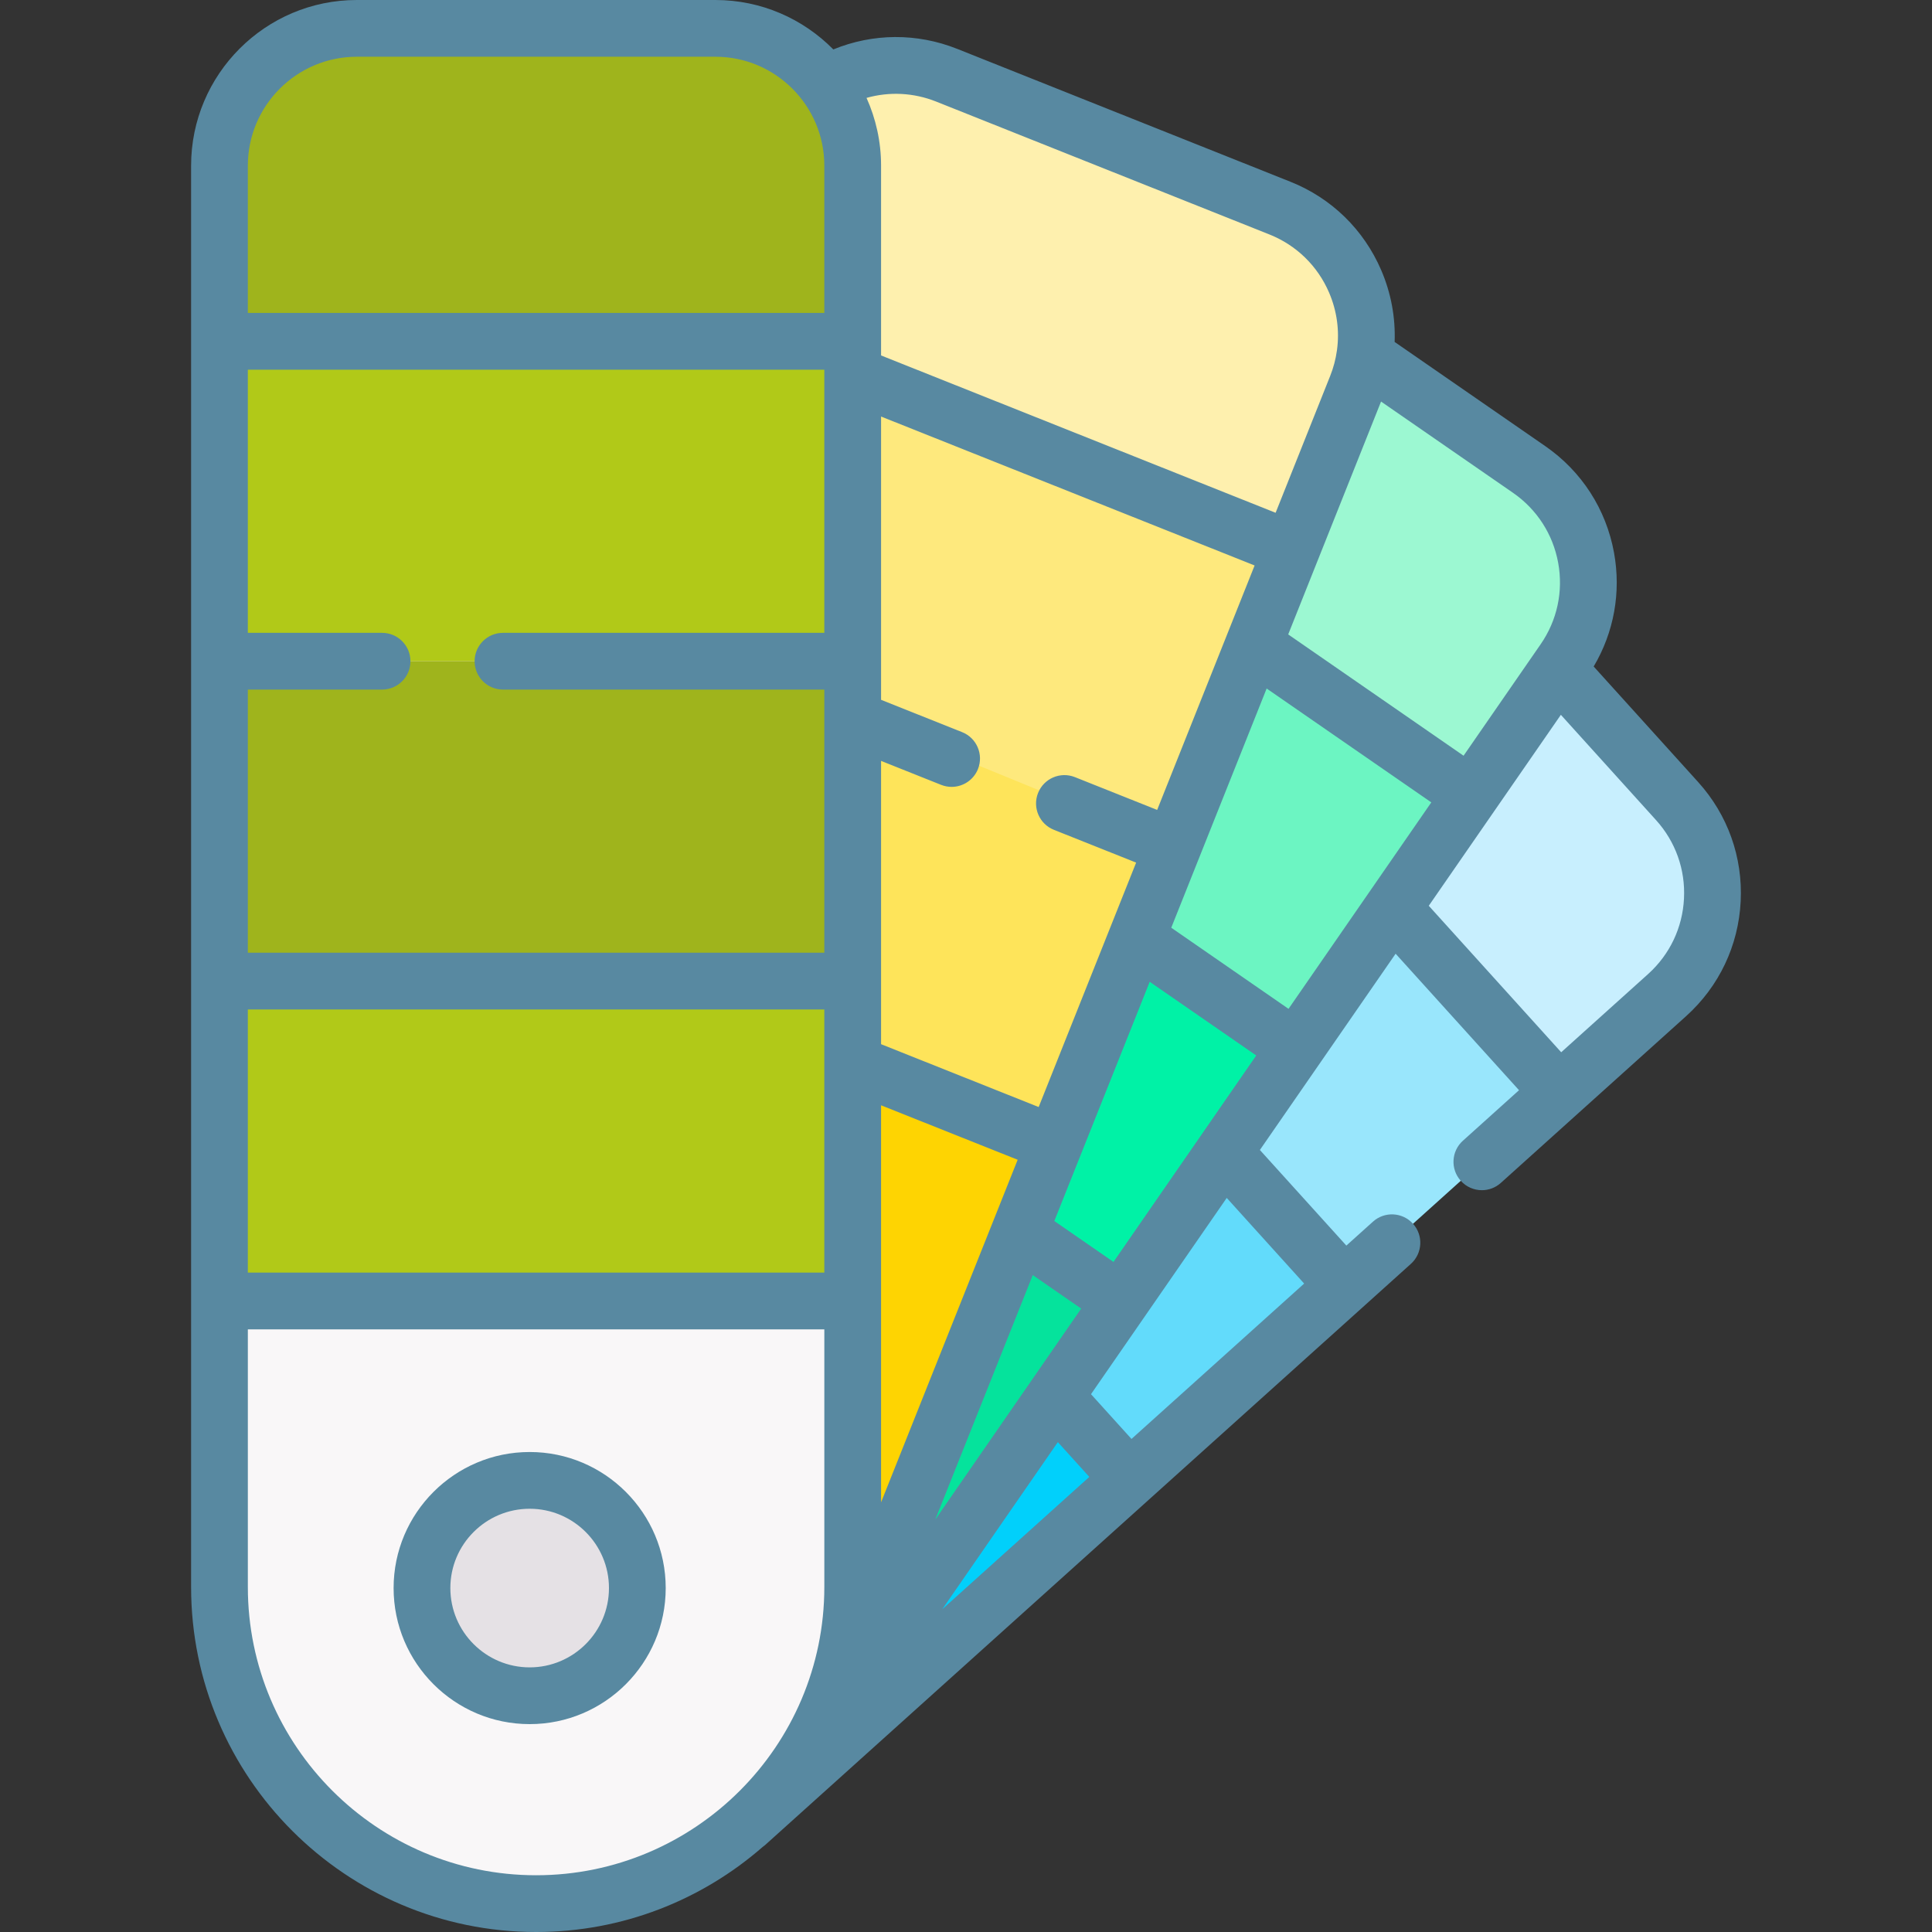 <svg width="70" height="70" viewBox="0 0 70 70" fill="none" xmlns="http://www.w3.org/2000/svg">
<rect x="0" y="0" width="70" height="70" fill="#333333" stroke="none"/>
<path d="M35.606 40.81L29.181 40.394L16.051 51.649L27.032 66.086L40.772 53.721L42.59 49.243L35.606 40.81Z" fill="#01D0FB"/>
<path d="M41.887 35L36.855 33.817L29.181 40.394L40.772 53.721L48.541 46.729L49.194 43.08L41.887 35Z" fill="#62DBFB"/>
<path d="M51.054 27.269L44.785 27.019L36.855 33.817L48.541 46.729L56.341 39.709L58.501 35.364L51.054 27.269Z" fill="#99E6FC"/>
<path d="M60.764 29.023C62.606 31.06 62.447 34.205 60.41 36.048L56.341 39.709L44.785 27.019L52.928 20.039L56.445 24.248L60.764 29.023Z" fill="#C8EFFE"/>
<path d="M30.392 33.828L23.787 36.098L10.917 56.83L28.838 64.165L40.604 47.153L41.262 40.81L30.392 33.828Z" fill="#05E39C"/>
<path d="M37.475 24.97L29.922 26.212L23.787 36.098L40.604 47.153L46.864 38.102L47.643 31.935L37.475 24.97Z" fill="#00F2A6"/>
<path d="M52.973 23.957L41.262 16.437L35.606 17.054L29.922 26.212L46.864 38.101L53.319 28.767L52.973 23.957Z" fill="#6CF5C2"/>
<path d="M55.404 17.01C57.662 18.573 58.227 21.67 56.664 23.93L53.319 28.767L35.606 17.054L41.338 7.821L49.449 12.892L55.404 17.01Z" fill="#9CF8D2"/>
<path d="M17.988 30.334L8.799 53.096C6.427 58.971 9.267 65.656 15.142 68.028C21.016 70.399 27.702 67.56 30.074 61.685L39.16 39.178L17.988 30.334Z" fill="#FED402"/>
<path d="M42.347 28.159L26.712 20.843L22.054 22.252L17.472 33.295L38.268 41.387L42.59 30.665L42.347 28.159Z" fill="#FEE45A"/>
<path d="M46.497 15.693L29.854 10.358L26.398 11.927L22.108 22.269L42.597 30.662L46.956 19.865L46.497 15.693Z" fill="#FEE97D"/>
<path d="M46.56 7.427C49.112 8.446 50.355 11.339 49.338 13.891L46.956 19.865L26.398 11.927L30.122 2.951C31.402 2.199 33.003 2.022 34.49 2.615L46.56 7.427Z" fill="#FEF0AE"/>
<path d="M7.953 47.138V35.547V23.958V12.367V6.002C7.953 3.254 10.18 1.029 12.926 1.029H25.921C28.668 1.029 30.895 3.254 30.895 6.002V57.5C30.895 63.836 25.759 68.972 19.424 68.972C13.088 68.972 7.953 63.836 7.953 57.5V47.138Z" fill="#F9F7F8"/>
<path d="M30.895 6.002V12.367H7.953V6.002C7.953 3.254 10.18 1.029 12.926 1.029H25.921C28.668 1.029 30.895 3.254 30.895 6.002Z" fill="#9FB41C"/>
<path d="M7.953 12.367H30.895V23.958H7.953V12.367Z" fill="#B1C918"/>
<path d="M7.953 23.957H30.895V35.547H7.953V23.957Z" fill="#9FB41C"/>
<path d="M7.953 35.547H30.895V47.138H7.953V35.547Z" fill="#B1C918"/>
<path d="M19.191 61.44C21.345 61.44 23.092 59.693 23.092 57.538C23.092 55.384 21.345 53.637 19.191 53.637C17.036 53.637 15.289 55.384 15.289 57.538C15.289 59.693 17.036 61.44 19.191 61.44Z" fill="#E5E1E5"/>
<path d="M61.525 28.333L57.742 24.149C58.478 22.907 58.74 21.459 58.479 20.024C58.191 18.447 57.306 17.076 55.988 16.164L50.53 12.389C50.564 11.508 50.402 10.623 50.044 9.789C49.41 8.316 48.242 7.178 46.752 6.584L34.682 1.771C33.219 1.188 31.625 1.204 30.193 1.791C29.104 0.687 27.591 0 25.921 0H12.926C9.617 0 6.924 2.692 6.924 6.002V57.501C6.924 64.393 12.531 70 19.424 70C22.56 70 25.43 68.838 27.627 66.923C27.658 66.901 27.689 66.877 27.719 66.851L51.12 45.791C51.542 45.411 51.576 44.761 51.196 44.339C50.816 43.917 50.166 43.883 49.745 44.263L48.781 45.13L45.648 41.666L50.566 34.555L55.037 39.5L53.003 41.331C52.581 41.71 52.547 42.36 52.926 42.782C53.129 43.008 53.409 43.123 53.691 43.123C53.936 43.123 54.181 43.036 54.378 42.859L61.099 36.81C62.288 35.735 62.987 34.261 63.068 32.66C63.148 31.059 62.601 29.522 61.525 28.333ZM56.456 20.393C56.645 21.43 56.419 22.478 55.819 23.345L53.028 27.381L46.674 22.986L50.038 14.549L54.819 17.855C55.685 18.455 56.267 19.356 56.456 20.393ZM46.686 36.552L42.437 33.613L45.893 24.946L51.859 29.072L46.686 36.552ZM40.344 45.722L38.2 44.24L41.656 35.572L45.516 38.242L40.344 45.722ZM41.926 29.345L38.947 28.157C38.42 27.947 37.822 28.203 37.611 28.731C37.401 29.258 37.658 29.856 38.185 30.066L41.164 31.254L37.633 40.11L31.923 37.833V27.569L34.099 28.437C34.223 28.486 34.352 28.51 34.479 28.51C34.887 28.51 35.273 28.265 35.434 27.863C35.644 27.335 35.387 26.737 34.86 26.527L31.923 25.356V15.092L45.457 20.488L41.926 29.345ZM29.867 22.929H18.224C17.656 22.929 17.196 23.389 17.196 23.957C17.196 24.525 17.656 24.985 18.224 24.985H29.867V34.519H8.98V24.985H13.843C14.411 24.985 14.871 24.525 14.871 23.957C14.871 23.389 14.411 22.929 13.843 22.929H8.98V13.395H29.867V22.929H29.867ZM8.98 36.575H29.867V46.109H8.98V36.575ZM31.923 40.047L36.872 42.02L31.923 54.432V40.047ZM38.328 52.251L39.468 53.511L34.14 58.306L38.328 52.251ZM33.886 55.059L37.419 46.199L39.174 47.413L33.886 55.059ZM33.92 3.681L45.991 8.494C46.97 8.884 47.739 9.633 48.155 10.601C48.441 11.267 48.537 11.982 48.442 12.681C48.441 12.69 48.44 12.698 48.438 12.706C48.395 13.016 48.314 13.323 48.195 13.621L46.218 18.579L31.923 12.879V6.002C31.923 5.128 31.733 4.297 31.396 3.547C32.221 3.314 33.102 3.355 33.92 3.681ZM12.926 2.056H25.921C28.097 2.056 29.867 3.826 29.867 6.002V11.339H8.98V6.002C8.98 3.826 10.75 2.056 12.926 2.056ZM8.98 57.501V48.165H29.867V57.501C29.867 63.259 25.182 67.944 19.424 67.944C13.665 67.944 8.98 63.259 8.98 57.501ZM47.252 46.506L40.996 52.136L39.529 50.514L44.447 43.403L47.252 46.506ZM61.014 32.557C60.962 33.609 60.502 34.578 59.722 35.284L56.565 38.125L51.767 32.818L56.553 25.899L60 29.712C60.707 30.494 61.068 31.504 61.014 32.557Z" fill="#5889A1"/>
<path d="M19.191 52.609C16.473 52.609 14.261 54.82 14.261 57.538C14.261 60.257 16.473 62.468 19.191 62.468C21.909 62.468 24.12 60.257 24.12 57.538C24.12 54.82 21.909 52.609 19.191 52.609ZM19.191 60.412C17.606 60.412 16.317 59.123 16.317 57.538C16.317 55.954 17.606 54.665 19.191 54.665C20.775 54.665 22.064 55.954 22.064 57.538C22.064 59.123 20.775 60.412 19.191 60.412Z" fill="#5889A1"/>
</svg>
